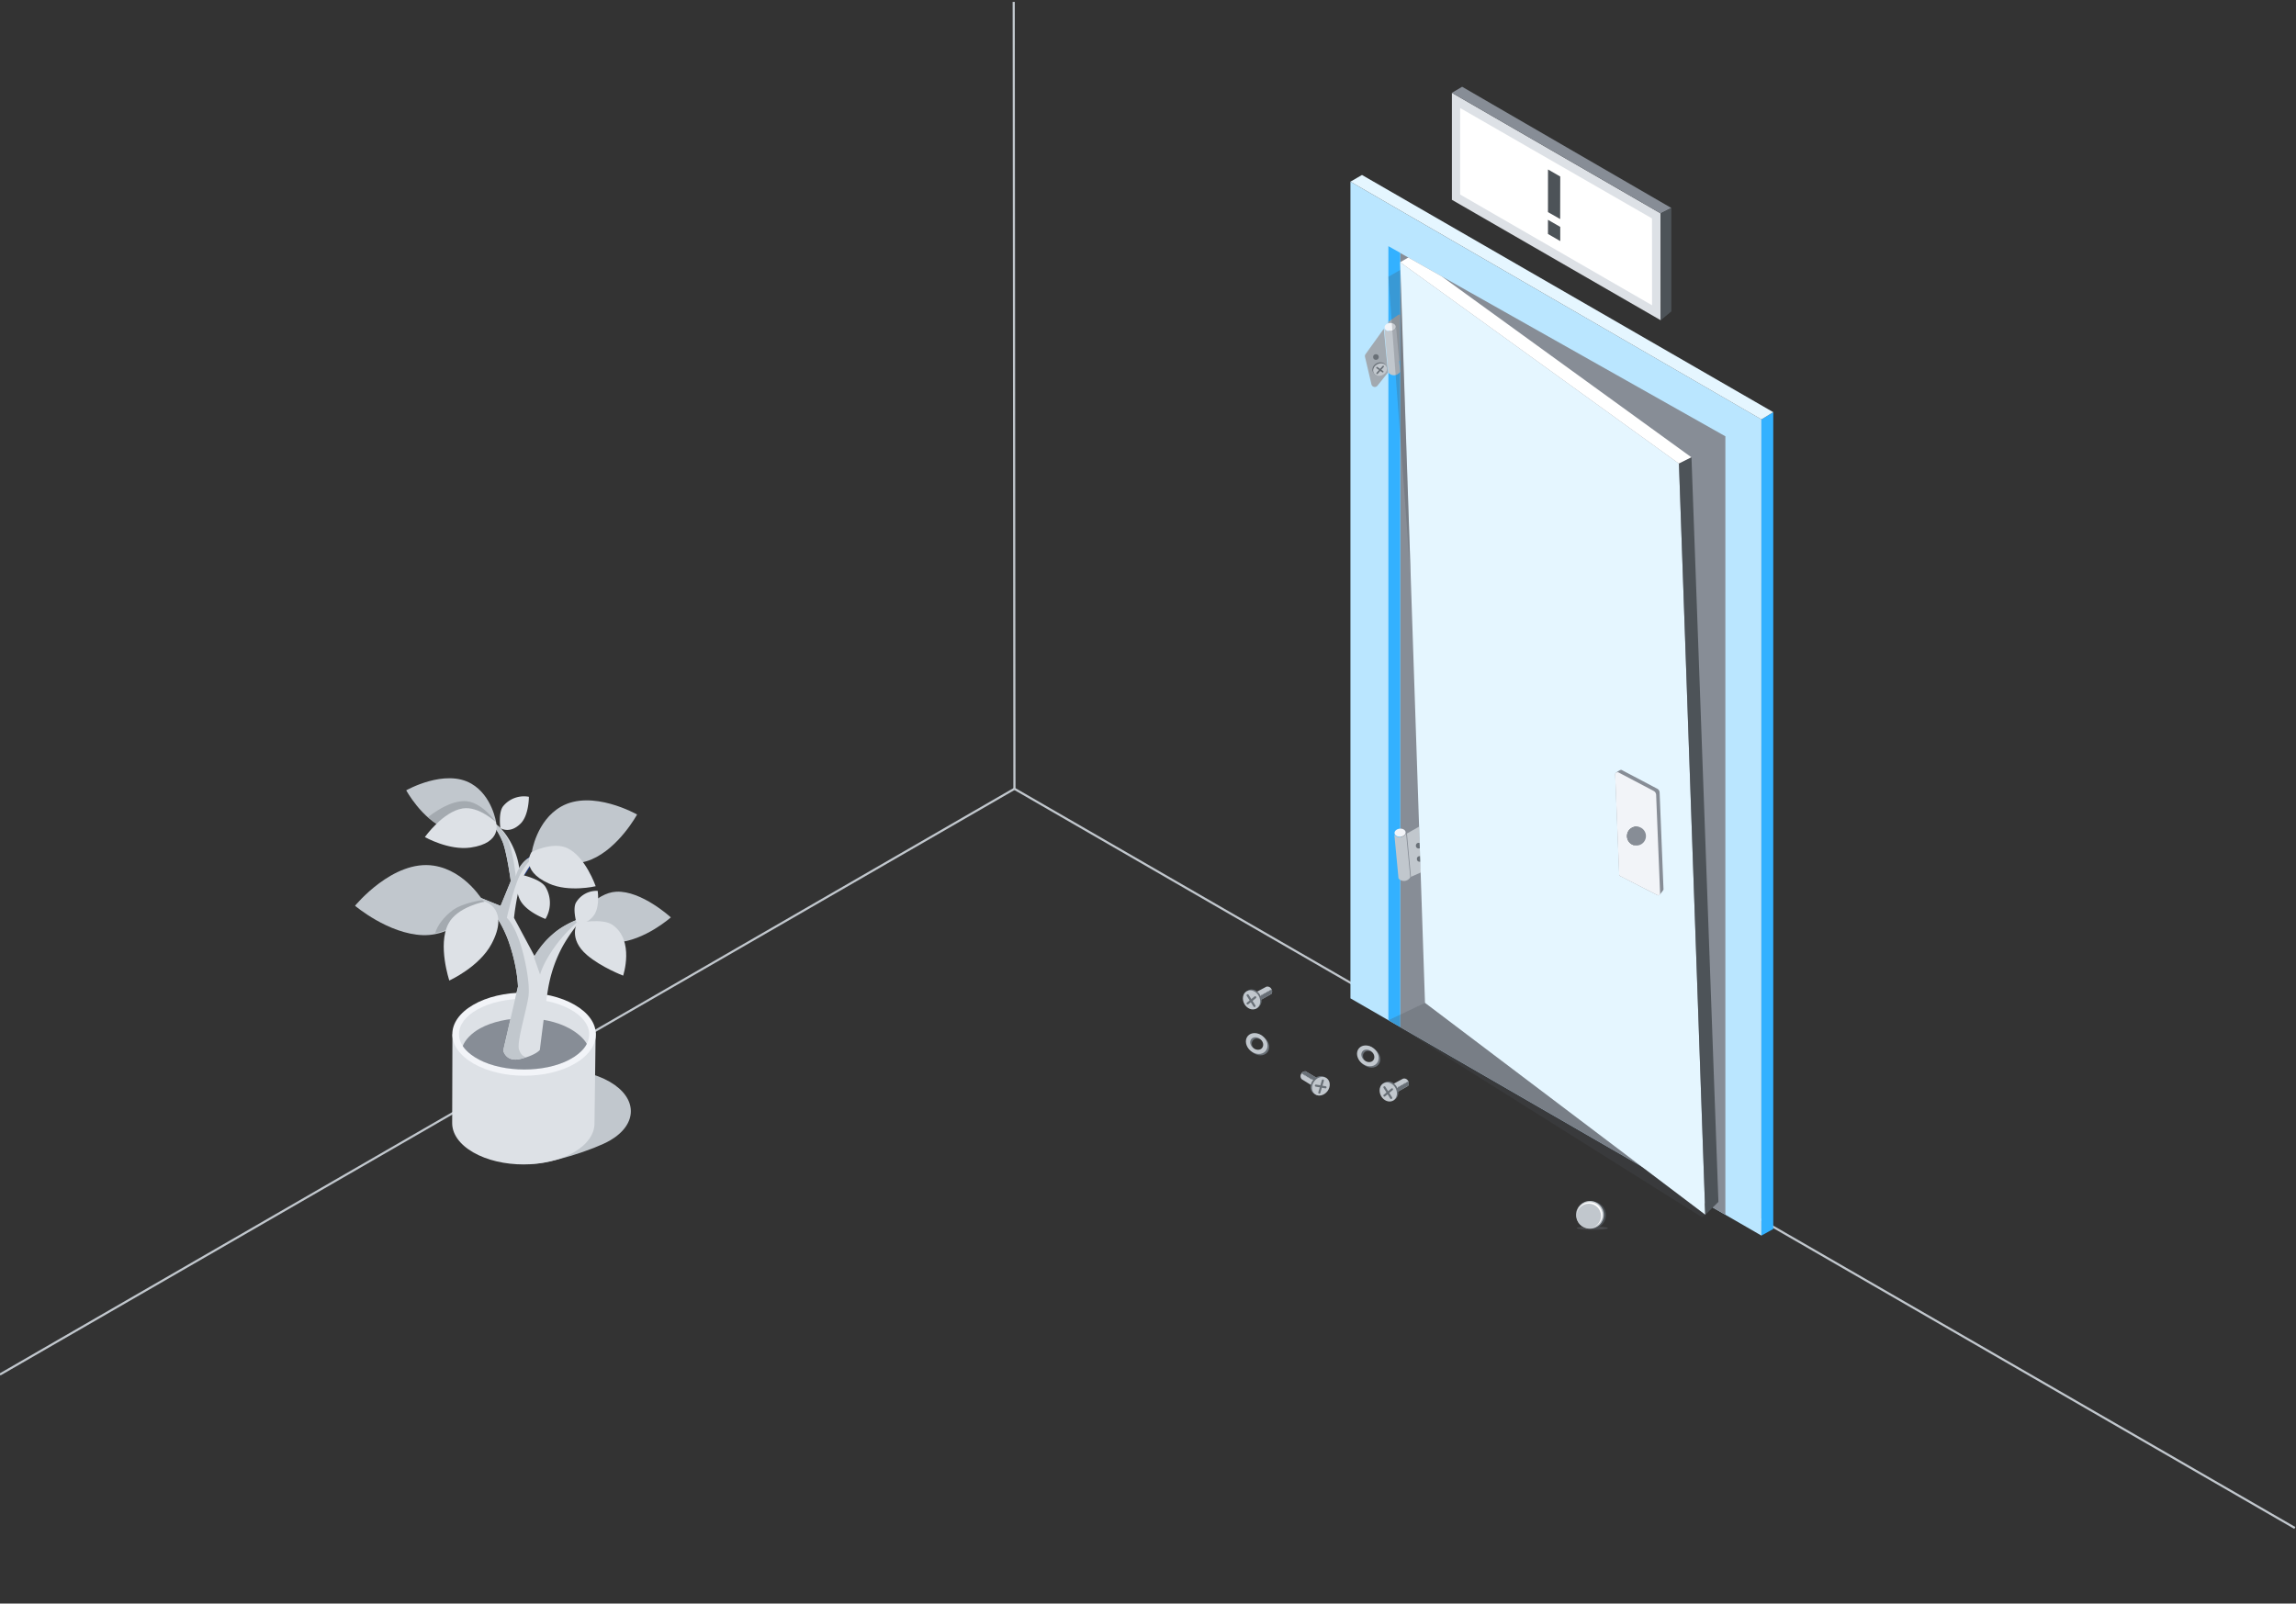<svg id="Isometric_Graphics" data-name="Isometric Graphics" xmlns="http://www.w3.org/2000/svg" viewBox="0 0 1488.56 1039.92"><rect x="0" y="0" width="1488.56" height="1039.92" fill="#333333" stroke="none"/><defs><style>.cls-1,.cls-6{fill:none;stroke-miterlimit:10;}.cls-1{stroke:#c1c7cd;stroke-width:1.41px;}.cls-2{fill:#c1c7cd;}.cls-3{fill:#dde1e6;}.cls-4{fill:#f2f4f8;}.cls-5{fill:#878d96;}.cls-6{stroke:#0041f4;stroke-width:0.29px;}.cls-15,.cls-7{opacity:0.25;}.cls-15,.cls-8{fill:#4d5358;}.cls-9{fill:#bae6ff;}.cls-10{fill:#33b1ff;}.cls-11{fill:#e5f6ff;}.cls-12{fill:#a2a9b0;}.cls-13{fill:#697077;}.cls-14{fill:#fff;}</style></defs><line class="cls-1" x1="657.69" y1="511.55" x2="1487.81" y2="990.9"/><line id="Do_Not_Sign" data-name="Do Not Sign" class="cls-1" x1="-0.04" y1="891.38" x2="657.69" y2="511.55"/><line class="cls-1" x1="657.69" y1="511.55" x2="657.22" y2="1.22"/><g id="Shadow"><path class="cls-2" d="M395.26,701.5c18.24,10.53,18.32,27.59.22,38.11-9.76,5.67-39.46,15.56-52.27,15.11-11-.37-5.09-10.26-13.51-15.12-18.22-10.52-18.31-27.57-.21-38.09S377,691,395.26,701.5Z"/></g><g id="Pot"><g id="Pot-2" data-name="Pot"><path class="cls-3" d="M386.17,669.1l-.74,59.44c0,6.8-4.49,13.59-13.41,18.77-18,10.44-47.15,10.44-65.24,0-9.1-5.25-13.64-12.14-13.62-19l.17-58c1.19,6.1,4.57,10.41,13.66,15.66,18.09,10.45,47.29,10.45,65.24,0C381.15,680.8,384.17,675.24,386.17,669.1Z"/></g><g id="Pot_Top" data-name="Pot Top"><path class="cls-4" d="M372.56,651.62c18.24,10.53,18.32,27.59.22,38.11s-47.53,10.52-65.78,0-18.31-27.57-.21-38.09S354.34,641.1,372.56,651.62Z"/></g><g id="Pot_Interior" data-name="Pot Interior"><path class="cls-3" d="M369.53,654.45c16.55,9,16.61,23.49.19,32.45s-43.13,9-59.68,0-16.62-23.47-.19-32.43S353,645.49,369.53,654.45Z"/></g><g id="Dirt"><path class="cls-5" d="M369,666.84c5,2.71,9.39,6.4,11.42,10.1,0,0-2.14,5.5-11.45,10.36-16,8.38-42.15,8.34-58.27-.06-8.1-4.21-10.68-8.93-10.68-8.93,1.59-4,5.66-8.36,11.35-11.46C327.24,658.2,353.05,658.19,369,666.84Z"/></g></g><g id="Plant"><path class="cls-6" d="M341.45,557.3a29.17,29.17,0,0,1,8.28-4l-9.9,14.12"/><g id="Stem"><path class="cls-3" d="M326.26,681.23l9.55-41.41s-.15-12.79-6.27-29.92c-7.82-20.95-19.79-28.4-19.79-28.4l14.79,6,6.62-16.12s-2.34-17.15-5-24.69a49.39,49.39,0,0,0-8.31-14s5.28.85,11.56,10.7A49.19,49.19,0,0,1,336.65,563a19.26,19.26,0,0,1,4.8-5.68,29.17,29.17,0,0,1,8.28-4,105.09,105.09,0,0,0-9.9,14.12c-4.53,7.84-6.58,27.79-6.58,27.79l13.25,24.71a70,70,0,0,1,13.3-15.32c7.88-6.49,18.34-9.55,18.34-9.55a108.86,108.86,0,0,0-13.22,18.38,87.79,87.79,0,0,0-9,24.72c-1.57,7-5.93,42.74-5.93,42.74s-2.48,3.32-12.31,5.77S326.26,681.23,326.26,681.23Z"/></g><g id="Stem_Shadow" data-name="Stem Shadow"><path class="cls-2" d="M326.26,681.23l9.55-41.41s-.15-12.79-6.27-29.92c-7.82-20.95-19.79-28.4-19.79-28.4l14.79,6,6.62-16.12s-2.34-17.15-5-24.69a49.39,49.39,0,0,0-8.31-14s5.49.76,11.09,11c3.39,6.18,5.48,24.64,5.48,24.64a20.39,20.39,0,0,1,7-11,31.88,31.88,0,0,1,8.28-4s-7.17,3.09-12.83,14.6c-4,8.12-8.28,27.31-8.28,27.31s5.09,4.09,9.63,19.58c2.08,7.09,5.69,23.51,4.33,31.89-1.64,10.09-7.56,29.13-6.08,33.83s4.43,4.89,4.43,4.89a10.26,10.26,0,0,1-3.27,1.26C327.83,689.13,326.26,681.23,326.26,681.23Z"/></g><g id="Stem_Shadow-2" data-name="Stem Shadow"><path class="cls-2" d="M350.13,632l-3.89-11.11a49.27,49.27,0,0,1,13.56-16.22c9.41-7.28,17.55-9.3,17.55-9.3A98.37,98.37,0,0,0,360,613.54C351.94,624.67,350.13,632,350.13,632Z"/></g><g id="Leaf"><path class="cls-2" d="M321.66,533.41s-2.5-17.35-16.09-25.2c-17.18-9.92-42.2,4.32-42.2,4.32s10,18.45,25.32,24.92S321.66,533.41,321.66,533.41Z"/></g><g id="Leaf-2" data-name="Leaf"><path class="cls-2" d="M313.83,585.3s-11.61-20.65-32.58-23.91c-26.49-4.12-51.07,26-51.07,26s21.62,18.37,44.07,19.06S313.83,585.3,313.83,585.3Z"/></g><g id="Leaf-3" data-name="Leaf"><path class="cls-2" d="M344.78,552.67s2.92-20.32,18.85-29.51c20.12-11.62,49.41,5.05,49.41,5.05s-11.72,21.61-29.65,29.19S344.78,552.67,344.78,552.67Z"/></g><g id="Shadow-2" data-name="Shadow" class="cls-7"><path class="cls-8" d="M321.09,532.66s-8.77-12.65-19.4-13.1c-9-.37-19,6.29-24.13,10.34A41.58,41.58,0,0,0,289,537.45c13.3,5.63,28.37-2.15,32.1-4.29A4.16,4.16,0,0,0,321.09,532.66Z"/></g><g id="Shadow-3" data-name="Shadow" class="cls-7"><path class="cls-8" d="M312.63,583.75s-12.61,1.65-19.24,6.6c-5.44,4.06-9.94,9.89-11.25,14.77,16.23-3,28.5-16.31,31.45-19.76.09-.19.18-.38.24-.53C313.67,584.65,312.63,583.75,312.63,583.75Z"/></g><g id="Leaf-4" data-name="Leaf"><path class="cls-3" d="M321.58,533.28s-11.11-10.67-21.61-9c-12.77,2-24.51,18.56-24.51,18.56s15.47,8.81,29.58,6.82C326.19,546.67,321.58,533.28,321.58,533.28Z"/></g><g id="Leaf-5" data-name="Leaf"><path class="cls-3" d="M314.49,584.68s-18.08,3.21-23.86,14.51c-7,13.73.67,36.68.67,36.68s19.38-8.73,27.37-23.73C330.65,589.65,314.49,584.68,314.49,584.68Z"/></g><g id="Leaf-6" data-name="Leaf"><path class="cls-3" d="M344.6,552.61s13.65-7.12,23.27-2.57c11.68,5.52,18.33,24.68,18.33,24.68s-17.33,4.13-30.32-1.74C336.42,564.18,344.6,552.61,344.6,552.61Z"/></g><g id="Leaf-7" data-name="Leaf"><path class="cls-2" d="M375,595.15s11-16.19,24.53-16.87c16.42-.83,35.39,16.65,35.39,16.65S418,610,399.89,611.2C372.78,613,375,595.15,375,595.15Z"/></g><g id="Leaf-8" data-name="Leaf"><path class="cls-3" d="M324.38,537s-1.41-10.33,1.91-14.28a17.43,17.43,0,0,1,16.61-6s.08,11.9-5.33,17.32C330.42,541.18,324.38,537,324.38,537Z"/></g><g id="Leaf-9" data-name="Leaf"><path class="cls-3" d="M339,567.55s11.84,2.65,14.79,7.86a20.21,20.21,0,0,1-.15,20.53s-13-4.71-16.71-12.81C332.08,572.46,339,567.55,339,567.55Z"/></g><g id="Leaf-10" data-name="Leaf"><path class="cls-3" d="M373.64,598s-2.53-9-.09-12.87a15.57,15.57,0,0,1,13.95-7.41s1.56,10.52-2.56,16C379.5,601,373.64,598,373.64,598Z"/></g><g id="Leaf-11" data-name="Leaf"><path class="cls-3" d="M374.14,598.64s16.39-3.57,23.12,1.24C411.53,610.06,404,632.7,404,632.7s-14-5.32-23.4-13.31C368.25,608.85,374.14,598.64,374.14,598.64Z"/></g></g><g id="Door"><polygon class="cls-9" points="875.53 117.8 875.53 647.43 1141.98 801.29 1141.99 271.96 875.53 117.8"/><polygon class="cls-5" points="907.78 164.05 907.78 666.05 1118.6 787.79 1118.61 282.94 907.78 164.05"/><polygon class="cls-10" points="900.12 159.63 907.78 163.95 907.78 666.05 900.12 661.63 900.12 159.63"/><polygon class="cls-10" points="1141.99 272 1149.65 267.29 1149.65 797 1141.99 801.29 1141.99 272"/><polygon class="cls-11" points="875.53 117.8 883.02 113.47 1149.65 267.29 1141.99 272 875.53 117.8"/></g><polygon class="cls-2" points="912.14 540.53 914.76 568.64 921.18 565.79 920 536.12 912.14 540.53"/><path class="cls-12" d="M906.67,204.11l-6.55,4.56,1.47,28.2,6.19-3.11V204.69A.71.71,0,0,0,906.67,204.11Z"/><path class="cls-2" d="M907.78,241a4.67,4.67,0,0,1-7.63.7l-2.62-28.4a4.67,4.67,0,0,0,7.63-.71Z"/><ellipse class="cls-4" cx="901.27" cy="212.08" rx="3.6" ry="2.61" transform="translate(-15.67 83.67) rotate(-5.27)"/><path class="cls-2" d="M914.31,568.92a4.66,4.66,0,0,1-7.62.74L904,541.27a4.66,4.66,0,0,0,7.62-.74Z"/><ellipse class="cls-4" cx="907.68" cy="540.06" rx="3.6" ry="2.61" transform="translate(-47.63 89.59) rotate(-5.51)"/><circle class="cls-13" cx="919.77" cy="548.41" r="1.84"/><circle class="cls-13" cx="920.42" cy="557.03" r="1.84"/><polygon class="cls-11" points="907.78 170.05 923.87 650.38 1105.6 787.79 1088.51 300.65 907.78 170.05"/><polygon class="cls-14" points="907.78 170.05 913.04 167.01 934.66 179.21 1096.63 296.59 1088.51 300.65 907.78 170.05"/><polygon class="cls-8" points="1088.51 300.65 1096.63 296.59 1114.1 779.43 1105.6 787.79 1088.51 300.65"/><path class="cls-12" d="M897.14,213.22l-11.72,16.32a2.21,2.21,0,0,0-.44,1.92l4.16,17.78a2.23,2.23,0,0,0,3.93.86l6.82-8.54Z"/><polygon class="cls-15" points="900.12 661.63 923.87 650.38 1105.6 787.79 1103.48 789.42 900.12 661.63"/><polygon class="cls-15" points="900.12 179.49 907.78 175.07 914.61 375.03 900.12 179.49"/><circle class="cls-13" cx="892.06" cy="231.53" r="1.84"/><circle class="cls-13" cx="893.6" cy="239.35" r="1.84"/><path class="cls-2" d="M901.63,703.82l8-4.3a2.85,2.85,0,0,1,3.15,1.24,3,3,0,0,1,.1,3.45L905,708.66Z"/><path class="cls-13" d="M913.17,701.49a3,3,0,0,1-.27,2.71l-7.84,4.54-1.38-1.85,2.63-1.54.14-.63.71.14.14-.63.72.15.14-.63.72.14.14-.62.72.14.14-.62.71.14.15-.63.71.15.14-.63.72.15.14-.63Z"/><path class="cls-13" d="M905.64,705c1.62,2.95,1.05,6.41-1.23,8-.12.08-.64.47-.77.54-2.59,1.42-5.68-.26-7.38-3.37-1.61-2.94-2.13-4.82-.27-6.84a9.09,9.09,0,0,1,1.63-1.23l.24-.14C900.45,700.47,903.94,701.85,905.64,705Z"/><ellipse class="cls-2" cx="900.05" cy="708.16" rx="5.35" ry="6.42" transform="translate(-229.6 519.8) rotate(-28.73)"/><path class="cls-13" d="M897.21,704.53l0,0a.69.69,0,0,1,.92.23l4.4,6.88a.68.68,0,0,1-.18.93h0a.68.68,0,0,1-1-.18L897,705.5A.69.69,0,0,1,897.21,704.53Z"/><path class="cls-13" d="M903,706l0,0a.69.69,0,0,1-.11.94L898,711a.67.67,0,0,1-.94-.06h0a.68.68,0,0,1,.07-1l4.89-4A.68.68,0,0,1,903,706Z"/><path class="cls-2" d="M813,644.16l8-4.27a2.88,2.88,0,0,1,3.15,1.26,3,3,0,0,1,.08,3.45L816.33,649Z"/><path class="cls-13" d="M824.55,641.88a3,3,0,0,1-.28,2.71l-7.86,4.51L815,647.24l2.63-1.53.14-.63.72.15.14-.63.72.14.14-.62.72.15.14-.63.72.15.14-.63.72.15.14-.63.72.15.14-.63.72.15.14-.62Z"/><path class="cls-13" d="M817,645.32c1.6,3,1,6.41-1.27,8-.12.08-.64.47-.77.54-2.6,1.41-5.68-.28-7.37-3.4-1.6-2.94-2.11-4.83-.24-6.84a9.58,9.58,0,0,1,1.64-1.23l.24-.14C811.83,640.8,815.32,642.2,817,645.32Z"/><ellipse class="cls-2" cx="811.4" cy="648.5" rx="5.35" ry="6.42" transform="translate(-211.06 465.51) rotate(-28.49)"/><path class="cls-13" d="M808.57,644.85l0,0a.69.69,0,0,1,.92.23L813.9,652a.69.69,0,0,1-.18.93h0a.7.7,0,0,1-1-.19l-4.41-6.89A.69.69,0,0,1,808.57,644.85Z"/><path class="cls-13" d="M814.36,646.38l0,0a.68.68,0,0,1-.12.94l-4.94,3.95a.69.69,0,0,1-.94-.07h0a.69.69,0,0,1,.07-1l4.92-4A.69.69,0,0,1,814.36,646.38Z"/><path class="cls-2" d="M851.67,704.7,844,699.92a2.86,2.86,0,0,1-.5-3.35,3,3,0,0,1,2.95-1.81l7.79,4.63Z"/><path class="cls-13" d="M843.9,695.86a3,3,0,0,1,2.48-1.12l7.85,4.53-.92,2.12-2.64-1.5-.62.19-.23-.69-.62.19-.23-.69-.61.18-.24-.69-.61.19-.23-.69-.62.19-.23-.7-.61.19-.23-.69-.62.19-.23-.69-.61.19Z"/><path class="cls-13" d="M851.13,700.66c2-2.69,5.41-3.6,7.77-2.16.12.08.69.39.81.48,2.36,1.78,2.1,5.28,0,8.11-2,2.68-3.52,3.93-6.12,3.06a9.93,9.93,0,0,1-1.8-1l-.22-.16C849.18,707.24,849,703.49,851.13,700.66Z"/><ellipse class="cls-2" cx="856.36" cy="704.44" rx="6.42" ry="5.35" transform="translate(-221.38 965.34) rotate(-53.05)"/><path class="cls-13" d="M855.14,709.23h0a.69.69,0,0,1-.44-.84l2.29-7.85a.69.69,0,0,1,.82-.48h0a.69.69,0,0,1,.5.86L856,708.77A.68.68,0,0,1,855.14,709.23Z"/><path class="cls-13" d="M852.46,703.88v0a.68.68,0,0,1,.78-.53l6.23,1.09a.69.69,0,0,1,.57.75h0a.69.69,0,0,1-.79.61L853,704.7A.69.69,0,0,1,852.46,703.88Z"/><path class="cls-13" d="M818.68,672c-3.21-2.67-6.52-1.86-8.69.75s-2.08,6.29,1.14,9l.79.63c3.21,2.64,7.55,2.68,9.71.08s1.34-6.78-1.76-9.45Zm.62,8.48c-1.3,1.57-3.92,1.54-5.85-.06s-2.44-4.17-1.14-5.74,3.93-1.54,5.86.06S820.61,678.88,819.3,680.44Z"/><path class="cls-2" d="M818.68,672c-3.21-2.67-7.57-2.72-9.74-.1s-1.32,6.89,1.89,9.56,7.58,2.71,9.74.1S821.9,674.63,818.68,672Zm-.43,7.63c-1.3,1.57-3.92,1.54-5.85-.06s-2.44-4.18-1.14-5.74,3.92-1.54,5.85.06S819.55,678,818.25,679.59Z"/><path class="cls-13" d="M890.73,680c-3.21-2.67-6.52-1.86-8.69.75s-2.07,6.29,1.14,9l.79.63c3.21,2.64,7.55,2.67,9.71.07s1.34-6.77-1.76-9.45C891.87,680.91,890.78,680,890.73,680Zm.62,8.48c-1.3,1.57-3.92,1.54-5.85-.06s-2.44-4.17-1.13-5.74,3.92-1.54,5.85.06S892.66,686.89,891.35,688.46Z"/><path class="cls-2" d="M890.73,680c-3.21-2.67-7.57-2.72-9.74-.11s-1.32,6.89,1.89,9.56,7.58,2.72,9.75.11S894,682.65,890.73,680Zm-.43,7.63c-1.3,1.56-3.92,1.54-5.85-.07s-2.44-4.17-1.14-5.74,3.93-1.54,5.86.07S891.6,686,890.3,687.61Z"/><path class="cls-13" d="M892.51,235.6c2.16-1.13,4.65-.67,5.74,1,.06.09.33.48.38.57,1,1.9-.27,4.1-2.54,5.28s-3.52,1.47-5,.09a7.07,7.07,0,0,1-.87-1.2l-.1-.17C889.19,239.28,890.24,236.78,892.51,235.6Z"/><ellipse class="cls-2" cx="894.74" cy="239.68" rx="4.64" ry="3.87" transform="translate(-9.47 440.7) rotate(-27.53)"/><path class="cls-13" d="M892.45,242.43l0,0a.51.51,0,0,1,0-.68l3.94-4.41a.51.51,0,0,1,.68-.06h0a.5.5,0,0,1,.06.72l-3.91,4.43A.51.51,0,0,1,892.45,242.43Z"/><path class="cls-13" d="M892.37,238.11l0,0a.5.5,0,0,1,.68-.11l3.72,2.65a.49.49,0,0,1,.14.67h0a.5.5,0,0,1-.7.15l-3.74-2.63A.49.49,0,0,1,892.37,238.11Z"/><path class="cls-5" d="M1047.19,502.3l2.61,64.93a1,1,0,0,0,.62.9l24.07,12.36a1.22,1.22,0,0,0,1.13,0c.4-.2,2.9-3.16,2.88-3.67l-2.53-63a2.89,2.89,0,0,0-1.72-2.43l-22.93-12.08c-.88-.37-3.52,1.69-3.88,2.09A1.17,1.17,0,0,0,1047.19,502.3Z"/><path class="cls-4" d="M1047.14,502.21l2.6,64.93a1.23,1.23,0,0,0,.66,1l24.1,12.35a1.22,1.22,0,0,0,1.79-1.13l-2.57-63.85a3.05,3.05,0,0,0-1.63-2.59l-22.77-12A1.6,1.6,0,0,0,1047.14,502.21Z"/><path class="cls-8" d="M1056.05,541.72a6.14,6.14,0,0,1,6.71-5.4,5.61,5.61,0,0,0-1.08-.23,6.14,6.14,0,0,0-1.41,12.2h.1A6.14,6.14,0,0,1,1056.05,541.72Z"/><path class="cls-5" d="M1062.74,536.31a6.14,6.14,0,1,0,4.33,6.58A6.15,6.15,0,0,0,1062.74,536.31Z"/><g class="cls-7"><ellipse class="cls-5" cx="1032.35" cy="796.45" rx="10.09" ry="1.07"/></g><g id="Door_Knob" data-name="Door Knob"><path class="cls-8" d="M1041.13,787.61a8.73,8.73,0,0,1-1.19,4.78,8.59,8.59,0,0,1-.67,1,8.84,8.84,0,0,1-3,2.43,8.79,8.79,0,1,1-6.15-16.36,9.17,9.17,0,0,1,1.84-.27A8.8,8.8,0,0,1,1041.13,787.61Z"/><circle class="cls-2" cx="1030.8" cy="787.82" r="8.99"/><circle class="cls-14" cx="1030.63" cy="787.87" r="8.26"/><circle class="cls-2" cx="1030.06" cy="788.53" r="7.93"/></g><g id="Sign"><polygon class="cls-3" points="941.31 60.19 941.31 129.58 1076.68 207.68 1076.64 138.38 941.31 60.19"/><polygon class="cls-5" points="941.31 60.19 947.93 56.26 1083.57 134.88 1076.64 138.38 941.31 60.19"/><polygon class="cls-8" points="1076.64 138.38 1083.57 134.88 1083.57 201.97 1076.68 207.68 1076.64 138.38"/><polygon class="cls-14" points="946.65 70.05 946.65 126.15 1071.07 197.97 1071.03 141.65 946.65 70.05"/></g><polygon class="cls-8" points="1003.61 109.9 1003.59 137.56 1011.5 142.06 1011.55 114.49 1003.61 109.9"/><polygon class="cls-8" points="1003.59 142.55 1003.59 151.73 1011.55 156.34 1011.55 147.14 1003.59 142.55"/></svg>
